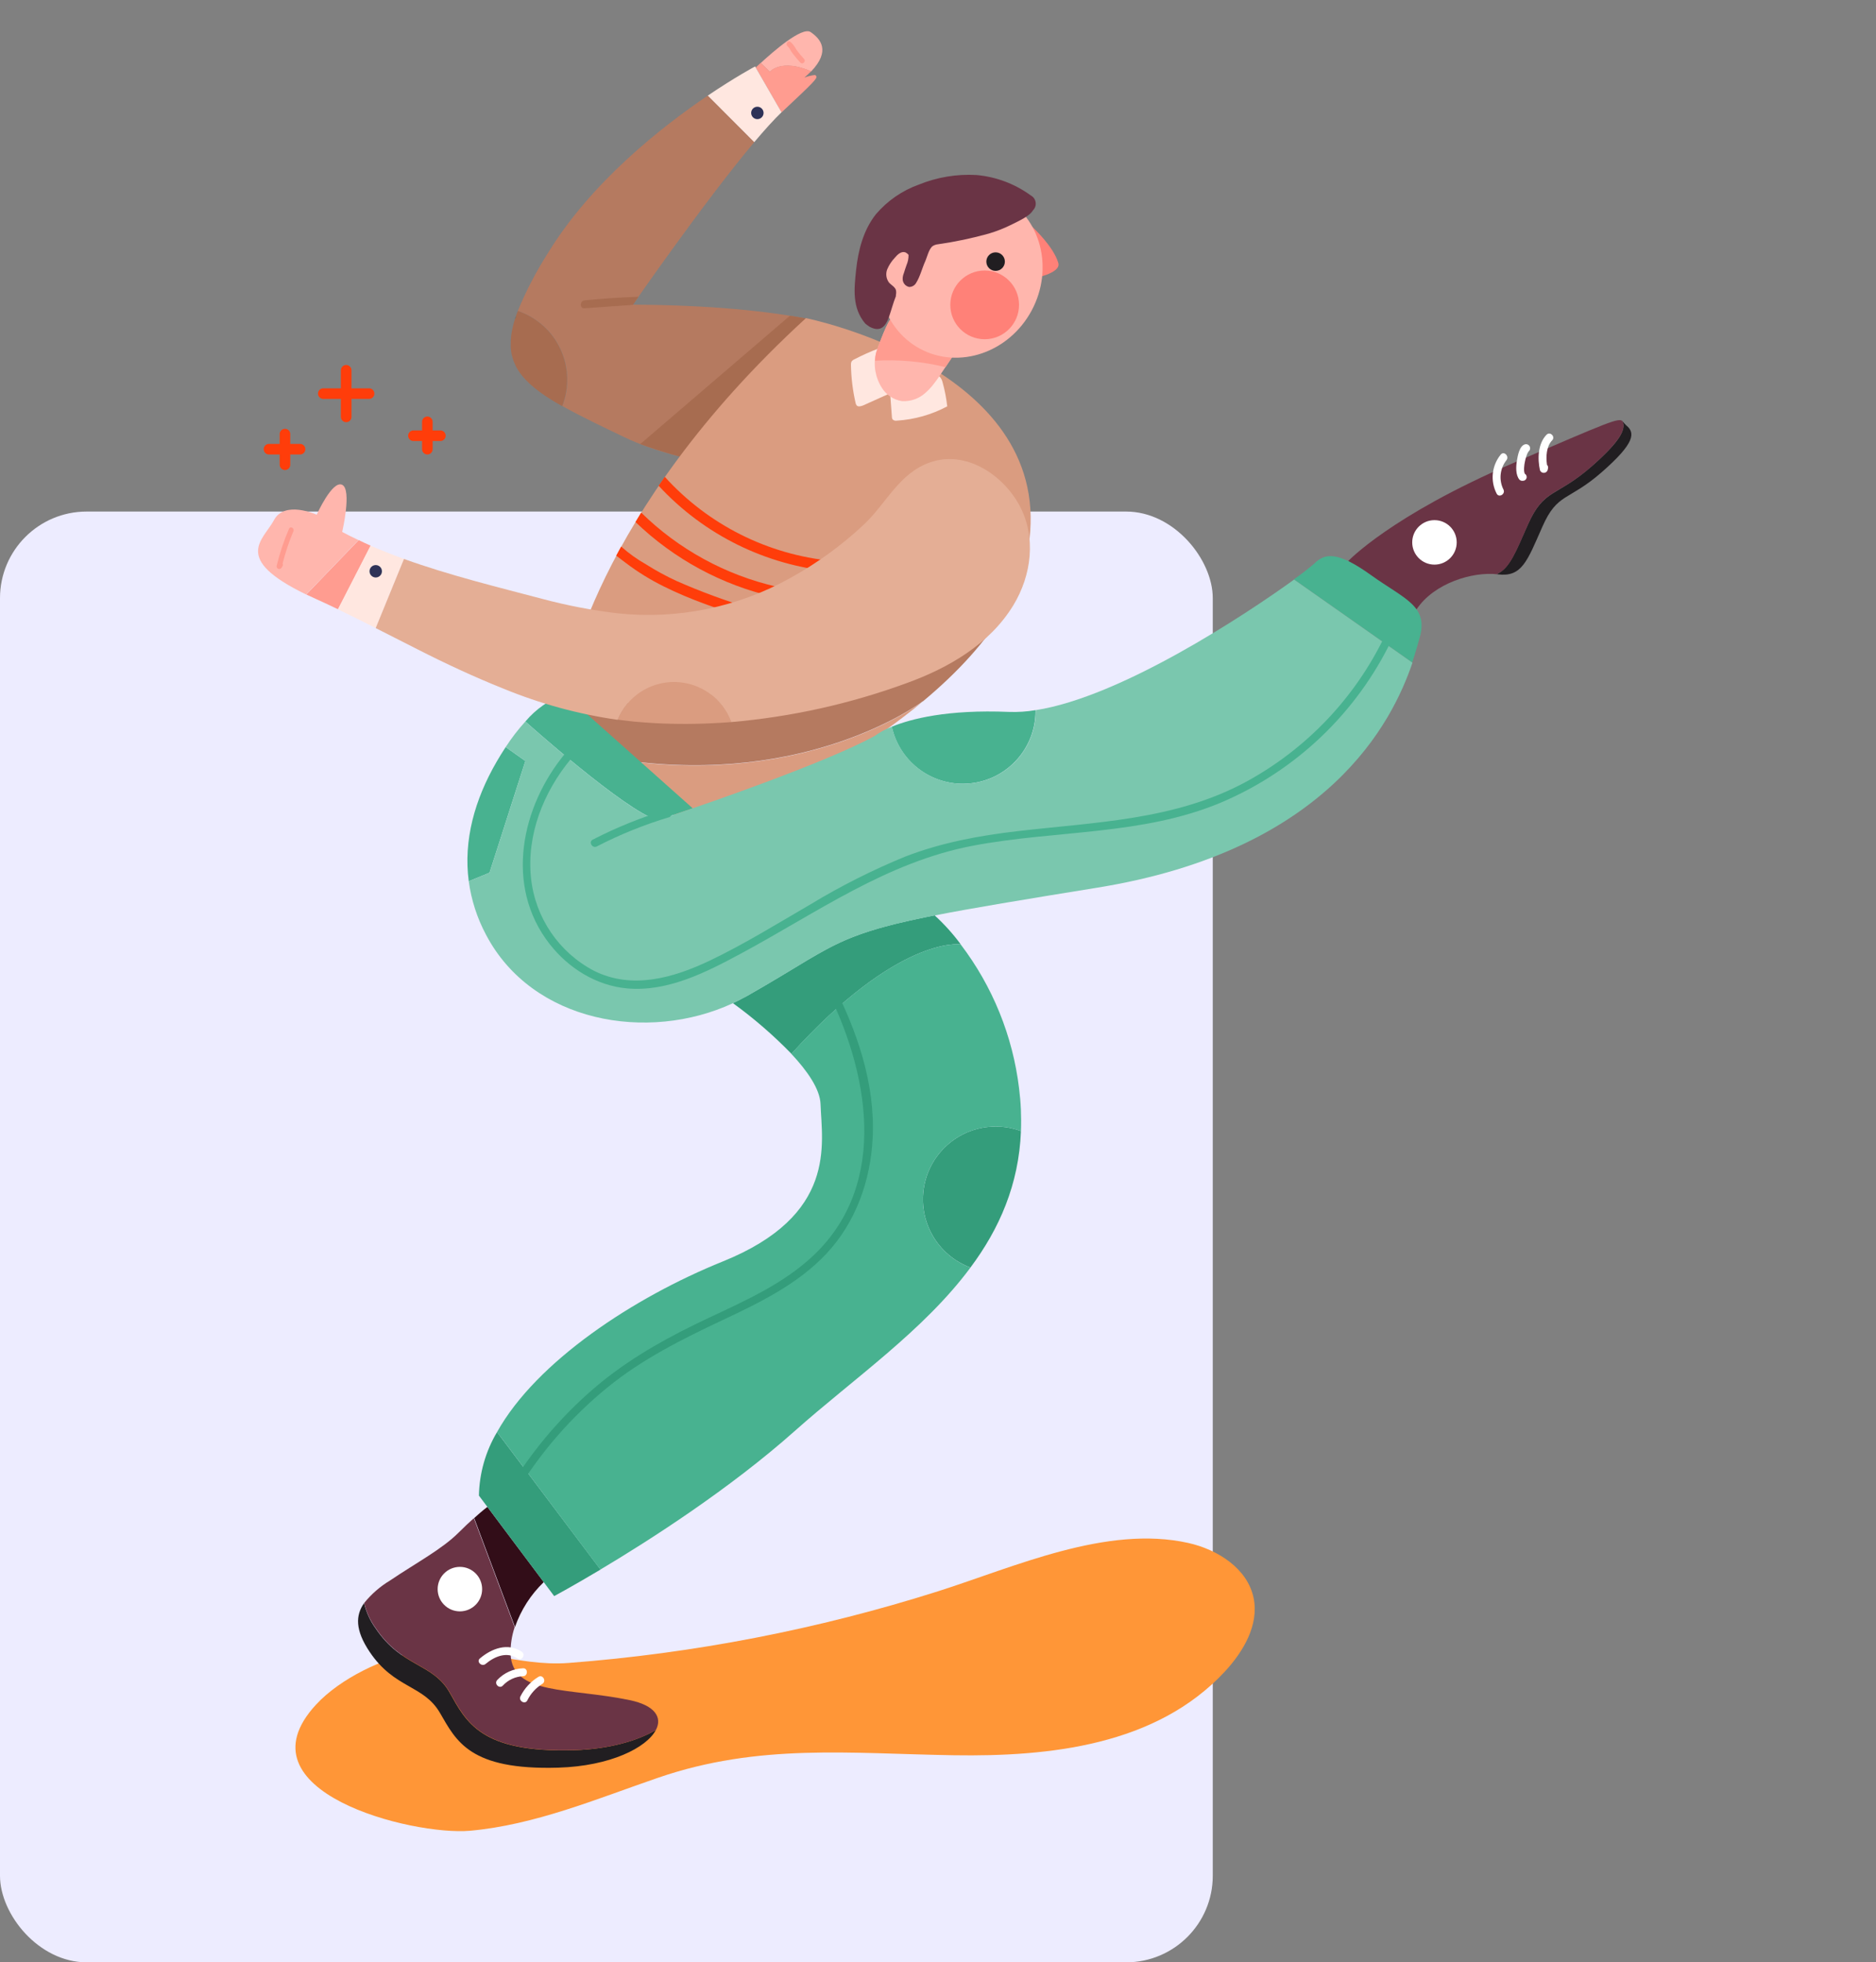 <svg width="693" height="725" viewBox="0 0 693 725" fill="none" xmlns="http://www.w3.org/2000/svg">
    <rect x="0" y="0" width="693" height="725" fill="#808080" stroke="none"/>
    <rect y="189" width="448" height="536" rx="32" fill="#EDECFF"/>
    <path d="M301.242 27.811L301.529 28.143C301.45 28.019 301.354 27.907 301.242 27.811V27.811Z" fill="#FFB6AD"/>
    <path d="M301.243 27.811C301.187 27.763 301.119 27.732 301.046 27.72L301.243 27.811Z" fill="#FFB6AD"/>
    <path d="M280.963 23.257L284.401 26.544C284.401 26.544 288.517 21.554 299.644 26.393C306.942 18.749 303.082 14.332 299.463 11.859C296.282 9.657 285.32 19.307 280.963 23.333V23.257Z" fill="#FFB6AD"/>
    <path d="M297.006 21.75C295.989 20.68 295.047 19.541 294.186 18.342C293.628 17.264 292.889 16.289 292 15.462C290.959 14.739 289.979 16.427 291.005 17.151C291.475 17.637 291.863 18.197 292.151 18.809C292.497 19.337 292.874 19.85 293.266 20.317C294 21.283 294.786 22.209 295.618 23.091C296.478 24.056 297.865 22.669 297.006 21.75Z" fill="#FF9C90"/>
    <path d="M301.529 28.142L301.243 27.811L301.047 27.72C299.708 27.86 298.394 28.179 297.141 28.67C298.091 27.856 298.921 27.072 299.644 26.318C288.517 21.478 284.401 26.469 284.401 26.469L280.963 23.257V23.257L279.169 24.946L288.698 41.531C300.7 30.284 301.966 28.987 301.529 28.142Z" fill="#FF9C90"/>
    <path d="M278.943 24.539L279.169 24.946L287.552 39.496L288.698 41.471C285.788 44.276 282.35 48.105 278.596 52.553L261.422 35.35C271.735 28.369 278.943 24.539 278.943 24.539Z" fill="#FFE7E0"/>
    <path d="M191.281 114.854C191.025 115.502 190.799 116.15 190.588 116.769C190.467 117.115 190.347 117.477 190.241 117.824C189.7 119.532 189.277 121.275 188.975 123.041L188.839 124.006C188.7 125.187 188.645 126.376 188.673 127.564C188.657 127.835 188.657 128.107 188.673 128.378C188.689 128.782 188.73 129.185 188.794 129.585C188.823 129.883 188.868 130.18 188.929 130.474C188.929 130.791 189.065 131.122 189.14 131.454C189.216 131.786 189.261 131.967 189.336 132.208L189.427 132.464C189.517 132.766 189.608 133.052 189.713 133.339V133.339C189.804 133.595 189.924 133.867 190.03 134.123C190.084 134.219 190.13 134.32 190.166 134.424C190.256 134.636 190.362 134.847 190.467 135.043V135.148C190.618 135.45 190.784 135.736 190.95 136.038L191.462 136.882L191.794 137.365L192.141 137.862L192.261 138.013C192.427 138.254 192.608 138.48 192.789 138.722L193 138.963C193.151 139.144 193.302 139.34 193.468 139.506C193.56 139.628 193.661 139.744 193.769 139.852C193.98 140.094 194.191 140.32 194.418 140.546C194.644 140.772 195.021 141.164 195.352 141.466C195.684 141.767 195.971 142.054 196.302 142.34C197.945 143.766 199.678 145.085 201.489 146.291L202.318 146.848C202.861 147.195 203.449 147.572 204.052 147.934C204.369 148.145 204.716 148.341 205.062 148.552L207.656 150.06C210.326 143.23 210.088 135.606 206.995 128.956C203.902 122.307 198.225 117.212 191.281 114.854V114.854Z" fill="#A76C50"/>
    <path d="M190.316 117.824C190.422 117.477 190.542 117.115 190.663 116.769C190.467 117.131 190.316 117.477 190.316 117.824Z" fill="#00727F"/>
    <path d="M188.809 123.991L188.944 123.026L188.809 123.991Z" fill="#00727F"/>
    <path d="M233.801 112.562C233.801 112.562 259.855 74.868 278.596 52.553L261.423 35.35C244.264 46.959 218.421 67.329 202.469 93.398C198.112 100.205 194.368 107.385 191.282 114.854C198.231 117.194 203.921 122.274 207.03 128.915C210.14 135.555 210.399 143.179 207.746 150.015C211.244 152.005 215.285 154.056 219.703 156.242C223.095 157.915 226.774 159.68 230.74 161.564C241.912 167.022 256.764 169.993 259.629 170.807L289.075 130.233L299.464 117.99C283.903 114.974 262.689 112.698 233.801 112.562Z" fill="#B57A60"/>
    <path d="M289.075 130.233L299.463 117.99C297.126 117.538 294.638 117.1 292.045 116.678L291.653 116.769L236.514 164.067V164.067C244.084 166.799 251.82 169.05 259.673 170.807L289.075 130.233Z" fill="#A76C50"/>
    <path d="M215.949 113.889C214.079 114.07 214.109 111.13 215.949 110.964C222.583 110.33 229.227 109.883 235.881 109.622L233.831 112.637L215.949 113.889Z" fill="#A76C50"/>
    <ellipse cx="279.772" cy="41.727" rx="2.292" ry="2.292" fill="#2E3257"/>
    <path d="M340.836 259.222C304.318 289.618 255.889 308.405 255.889 308.405L230.92 281.009C297.925 290.282 338.68 260.82 340.836 259.222Z" fill="#DA9C80"/>
    <path d="M380.294 199.288C379.133 208.08 376.221 216.55 371.73 224.197L371.504 224.076L208.561 256.357C208.937 253.734 218.904 189.744 297.714 117.538C297.714 117.538 387.833 135.555 380.294 199.288Z" fill="#DA9C80"/>
    <path d="M208.545 256.448L209.917 257.955C208.409 257.639 207.083 257.307 205.741 256.915L208.56 256.357C208.552 256.387 208.547 256.417 208.545 256.448V256.448Z" fill="#DA9C80"/>
    <path d="M371.534 224.061C371.534 224.061 262.297 269.038 209.917 257.955L208.545 256.448C208.542 256.418 208.542 256.387 208.545 256.357L371.534 224.061Z" fill="#DA9C80"/>
    <path d="M371.534 224.061L371.761 224.182C364.493 236.998 353.396 248.743 340.927 259.132H340.836C338.68 260.73 297.925 290.191 230.921 280.919L209.917 257.955C262.297 269.038 371.534 224.061 371.534 224.061Z" fill="#B57A60"/>
    <path d="M234.75 192.865C248.969 206.569 266.657 216.135 285.909 220.533C288.366 221.106 289.407 217.336 286.949 216.779C268.037 212.454 250.693 202.971 236.846 189.383C236.138 190.589 235.429 191.735 234.75 192.865Z" fill="#FF3D0A"/>
    <path d="M231.267 208.049C235.617 211.35 240.272 214.228 245.169 216.643C255.045 221.603 265.599 225.071 276.093 228.464C278.491 229.248 279.516 225.448 277.134 224.694C267.888 221.922 258.824 218.578 249.994 214.683C246.082 212.881 242.294 210.821 238.656 208.516C235.361 206.658 232.277 204.449 229.458 201.927C228.825 203.058 228.222 204.174 227.634 205.274C228.885 206.284 230.152 207.189 231.267 208.049Z" fill="#FF3D0A"/>
    <path d="M307.394 211.14C309.897 211.381 309.882 207.461 307.394 207.234C283.638 204.944 261.593 193.867 245.576 176.175L243.299 179.461C260.022 197.569 282.852 208.853 307.394 211.14Z" fill="#FF3D0A"/>
    <path fill-rule="evenodd" clip-rule="evenodd" d="M116.708 629.83C87.125 661.9 152.276 678.259 173.626 676.389C197.674 674.218 220.366 664.614 243.148 656.788C280.36 644.003 314.013 647.893 352.431 648.496C387.652 649.038 427.035 644.907 452.38 617.662C459.301 610.214 465.136 600.338 463.086 590.387C460.839 579.501 449.832 572.489 438.961 570.062C408.806 563.322 374.746 578.943 346.415 587.944C302.137 601.982 256.384 610.856 210.068 614.39C190.859 615.898 172.827 607.017 153.557 610.41C142.068 612.445 125.845 619.909 116.708 629.83Z" fill="#FF9637"/>
    <path d="M569.744 194.629C564.136 207.34 562.206 213.311 553.295 212.195H553.144V211.984C557.667 209.843 560.004 203.751 564.362 193.891C570.393 180.321 574.795 183.864 588.034 172.224C598.482 163.042 600.684 158.654 599.372 155.639C599.788 156.173 600.242 156.676 600.729 157.146C604.091 159.875 604.091 163.6 591.682 174.456C579.274 185.311 575.338 181.919 569.744 194.629Z" fill="#211E21"/>
    <path d="M242.274 639.163V639.163C238.897 645.676 225.448 652.506 206.239 653.079C173.415 654.059 168.545 643.203 162.514 632.83C156.483 622.457 145.732 623.949 136.595 610.364C131.122 602.238 131.333 596.795 134.499 592.271C135.291 595.669 136.758 598.874 138.812 601.695C148.416 615.973 159.92 614.42 166.087 625.321C172.254 636.222 177.516 647.666 212.059 646.626C224.995 646.234 235.55 643.128 242.274 639.163Z" fill="#211E21"/>
    <path d="M180.049 556.733L200.871 584.521C196.069 589.134 192.427 594.817 190.241 601.107L175.164 560.865C178.134 558.151 180.049 556.733 180.049 556.733Z" fill="#320D18"/>
    <path d="M232.669 628.141C241.987 630.086 244.732 634.534 242.289 639.163V639.163C235.549 643.128 224.995 646.234 212.119 646.596C177.576 647.636 172.374 636.207 166.147 625.291C159.92 614.375 148.476 615.943 138.872 601.665C136.807 598.846 135.33 595.642 134.529 592.241C137.187 588.948 140.402 586.146 144.028 583.964C153.904 577.299 163.282 572.369 169.449 566.202C171.56 564.091 173.46 562.312 175.043 560.91L190.12 601.152C189.044 604.362 188.534 607.734 188.613 611.118C189.231 626.407 210.204 623.452 232.669 628.141Z" fill="#6A3445"/>
    <path d="M599.402 155.624C600.714 158.534 598.513 162.966 588.064 172.209C574.826 183.849 570.408 180.23 564.392 193.876C560.035 203.782 557.773 209.873 553.174 211.969V212.18C544.203 211.124 529.819 215.301 523.276 225.131L498.036 207.295C498.036 207.295 513.716 190.528 558.919 171.108C594.668 155.714 597.94 154.237 599.402 155.624Z" fill="#6A3445"/>
    <ellipse cx="529.895" cy="200.389" rx="8.217" ry="8.217" fill="white"/>
    <ellipse cx="169.886" cy="587.115" rx="8.217" ry="8.217" fill="white"/>
    <path d="M192.714 610.229C187.542 606.806 181.662 609.038 177.32 612.686C175.812 613.893 177.953 615.958 179.385 614.752C182.763 611.933 187.21 610.093 191.236 612.762C192.804 613.802 194.282 611.269 192.714 610.229Z" fill="white"/>
    <path d="M193.211 616.365C189.589 616.499 186.166 618.053 183.682 620.693C182.386 622.065 184.451 624.13 185.748 622.758C187.696 620.641 190.411 619.392 193.287 619.29C195.081 619.2 195.096 616.275 193.211 616.365Z" fill="white"/>
    <path d="M198.881 619.531C196.046 621.264 193.753 623.755 192.262 626.724C191.417 628.397 193.95 629.89 194.795 628.231C196.033 625.706 197.962 623.583 200.358 622.11C201.957 621.069 200.494 618.536 198.881 619.531Z" fill="white"/>
    <path d="M554.366 167.957C551.043 172.029 550.451 177.684 552.858 182.356C553.687 184.045 556.22 182.552 555.376 180.848C553.609 177.318 554.05 173.083 556.507 169.993C557.607 168.56 555.557 166.48 554.366 167.957Z" fill="white"/>
    <path d="M563.291 164.173C561.256 164.776 560.653 168.379 560.351 170.204C560.004 172.315 559.808 175.481 561.301 177.23C561.68 177.598 562.223 177.741 562.733 177.607H562.884C563.438 177.477 563.859 177.024 563.948 176.462C564.037 175.9 563.778 175.339 563.291 175.044C562.718 174.094 563.095 171.531 563.291 170.671C563.414 169.985 563.59 169.309 563.819 168.651C563.912 168.312 564.028 167.979 564.166 167.656C564.339 167.4 564.486 167.127 564.603 166.842C565.201 166.412 565.4 165.613 565.076 164.952C564.751 164.292 563.997 163.962 563.291 164.173V164.173Z" fill="white"/>
    <path d="M573.363 162.695C574.69 161.338 572.609 159.273 571.297 160.614C568.071 163.916 567.935 169.495 568.87 173.732C569.092 174.318 569.653 174.705 570.28 174.705C570.906 174.705 571.467 174.318 571.689 173.732C571.689 173.521 571.795 173.295 571.84 173.069C571.958 172.586 571.815 172.077 571.463 171.727C571.026 168.696 571.237 164.881 573.363 162.695Z" fill="white"/>
    <path d="M183.607 529.096L221.829 579.893C211.44 586.09 204.716 589.693 204.716 589.693L176.913 552.557C177.078 544.289 179.385 536.206 183.607 529.096V529.096Z" fill="#349D7B"/>
    <path d="M367.795 416.21C370.986 416.205 374.152 416.771 377.143 417.884C376.374 437.696 369.107 454.07 358.492 468.303C346.291 463.784 339.077 451.176 341.365 438.367C343.652 425.559 354.784 416.227 367.795 416.21V416.21Z" fill="#349D7B"/>
    <path d="M354.919 348.919C354.301 348.828 331.714 345.903 292.362 389.342C285.699 382.482 278.454 376.211 270.71 370.6V370.6C271.585 370.208 272.459 369.786 273.319 369.334C273.696 369.153 274.058 368.957 274.42 368.746C274.781 368.535 275.385 368.233 275.927 367.962C285.155 362.715 291.714 358.629 297.292 355.296L298.514 354.558C300.926 353.14 303.173 351.844 305.404 350.652C306.324 350.155 307.243 349.672 308.178 349.22C311.113 347.751 314.134 346.462 317.225 345.36L318.16 345.013C320.195 344.305 322.366 343.611 324.764 342.918L326.181 342.526C327.493 342.164 328.88 341.802 330.357 341.425L331.549 341.139L335.966 340.113L338.002 339.676C340.248 339.178 342.646 338.681 345.239 338.168C348.809 341.427 352.051 345.028 354.919 348.919Z" fill="#349D7B"/>
    <path d="M376.45 402.097C377.114 407.331 377.346 412.611 377.143 417.884C368.134 414.552 358.031 416.28 350.642 422.416C343.252 428.553 339.697 438.165 341.316 447.633C342.935 457.102 349.483 464.987 358.492 468.318C341.213 491.628 315.054 509.571 293.658 528.629C269.534 550.099 240.042 569.006 221.783 579.892L183.607 529.096C198.172 502.997 234.132 479.34 266.926 466.087C309.369 448.989 303.625 422.618 303.112 407.963C302.931 402.354 298.167 395.584 292.316 389.342C331.669 345.918 354.255 348.828 354.873 348.919V348.919C366.669 364.409 374.118 382.767 376.45 402.097Z" fill="#48B290"/>
    <path d="M307.409 362.941C306.55 361.252 304.017 362.73 304.876 364.449C320.738 395.312 328.744 436.927 300.654 463.689C289.557 474.244 275.264 480.576 261.558 487.014C247.852 493.453 234.418 500.75 222.356 510.475C208.891 521.471 197.394 534.676 188.356 549.526C188.13 550.199 188.404 550.939 189.014 551.303C189.624 551.666 190.406 551.554 190.889 551.034C199.808 536.393 211.158 523.381 224.452 512.556C237.434 502.002 252.104 494.704 267.152 487.618C280.812 481.195 294.834 474.334 305.298 463.162C316.154 451.567 321.612 436.112 322.366 420.402C323.346 400.183 316.501 380.642 307.409 362.941Z" fill="#349D7B"/>
    <path d="M255.889 298.635L242.922 303.053C230.86 299.555 194.071 266.565 194.071 266.565C197.932 261.99 202.922 258.502 208.545 256.448L255.889 298.635Z" fill="#48B290"/>
    <path d="M194.071 281.16L180.833 322.442L173.158 325.579C171.153 310.501 175.33 295.423 183.487 281.371C184.482 279.652 185.597 277.843 186.804 276.003L194.071 281.16Z" fill="#48B290"/>
    <path d="M506.479 212.497C518.918 221.438 527.859 223.775 524.361 235.822C523.818 237.691 523.004 240.782 521.677 244.763V244.763L477.952 214.05C480.561 212.238 483.078 210.295 485.491 208.23C489.381 204.34 494.055 203.571 506.479 212.497Z" fill="#48B290"/>
    <path d="M382.526 262.373V262.72C382.513 276.426 372.187 287.925 358.562 289.407C344.937 290.888 332.38 281.877 329.422 268.495C336.433 265.6 349.913 262.072 372.74 263.022C376.016 263.136 379.294 262.919 382.526 262.373Z" fill="#48B290"/>
    <path d="M194.071 266.565C194.071 266.565 230.8 299.554 242.922 303.052L255.889 298.635C255.889 298.635 304.529 282.17 323.18 271.872C325.111 270.454 327.233 269.317 329.483 268.495C332.441 281.877 344.997 290.888 358.623 289.407C372.248 287.925 382.574 276.425 382.586 262.72V262.373C414.083 257.503 460.01 227.167 478.043 214.125L521.768 244.838V244.838C514.41 266.535 490.874 314.195 405.142 327.991C377.792 332.409 358.99 335.53 345.239 338.229C342.646 338.741 340.248 339.239 338.002 339.736L335.966 340.174L331.548 341.199L330.357 341.485C328.85 341.862 327.493 342.224 326.181 342.586L324.764 342.978C322.366 343.672 320.24 344.365 318.16 345.074L317.225 345.421C314.134 346.523 311.113 347.812 308.178 349.28C307.243 349.733 306.324 350.215 305.404 350.713C303.172 351.904 300.881 353.201 298.513 354.618L297.292 355.357C291.713 358.689 285.155 362.775 275.927 368.022C275.445 368.293 274.962 368.565 274.419 368.806C273.877 369.047 273.681 369.213 273.319 369.394C272.459 369.831 271.585 370.253 270.71 370.66V370.66C239.319 385.21 196.604 377.853 179.551 345.375C176.255 339.211 174.09 332.506 173.158 325.578L180.833 322.442L194.071 281.16L186.803 276.003C188.968 272.667 191.399 269.511 194.071 266.565Z" fill="#7AC7AE"/>
    <path d="M246.586 299.072C237.056 301.929 227.809 305.659 218.964 310.214C217.29 311.089 218.828 313.577 220.472 312.717C229.073 308.281 238.068 304.651 247.34 301.876C247.922 301.531 248.202 300.841 248.027 300.188C247.851 299.535 247.262 299.079 246.586 299.072Z" fill="#48B290"/>
    <path d="M511.59 234.887C500.568 257.845 482.587 276.744 460.206 288.895C434.016 303.053 404.675 303.716 375.771 307.093C361.643 308.737 347.682 311.33 334.368 316.487C322.267 321.448 310.571 327.346 299.388 334.128C287.145 341.244 275.083 348.738 262.297 354.859C248.848 361.282 233.469 365.745 219.371 358.644C206.425 351.835 197.723 339.023 196.167 324.478C194.448 308.481 200.765 292.634 210.852 280.436C212.059 278.928 209.993 276.908 208.787 278.371C192.503 297.971 186.276 327.358 203.027 348.768C209.978 357.679 220.2 364.117 231.584 365.172C246.526 366.544 260.85 359.232 273.605 352.356C301.65 337.279 327.523 318.492 359.457 312.446C389.974 306.641 421.969 308.737 451.084 296.494C478.688 284.779 501.089 263.423 514.108 236.41C514.922 234.615 512.404 233.183 511.59 234.887Z" fill="#48B290"/>
    <path d="M136.942 201.61L124.88 225.116C122.156 223.789 119.407 222.503 116.632 221.256C115.471 220.729 114.31 220.201 113.149 219.643L132.509 199.545C133.941 200.268 135.434 200.932 136.942 201.61Z" fill="#FF9C90"/>
    <path d="M132.449 199.545L113.089 219.643C85.512 206.27 97.258 199.575 101.208 192.157C105.158 184.739 116.994 190.167 116.994 190.167C116.994 190.167 122.739 177.32 126.403 179.115C130.066 180.909 126.403 196.529 126.403 196.529C128.393 197.585 130.413 198.595 132.449 199.545Z" fill="#FFB6AD"/>
    <path d="M106.741 195.413C104.847 199.799 103.334 204.339 102.218 208.983C102.082 209.46 102.323 209.964 102.781 210.156C103.238 210.349 103.767 210.169 104.012 209.737L104.389 209.119C104.54 208.847 104.54 208.517 104.389 208.245C105.402 204.183 106.727 200.205 108.355 196.348C108.898 195.172 107.239 194.177 106.741 195.413Z" fill="#FF9C90"/>
    <path d="M149.245 206.511L138.796 232.052C134.152 229.7 129.508 227.363 124.819 225.116L136.881 201.61C140.967 203.374 145.084 204.988 149.245 206.511Z" fill="#FFE7E0"/>
    <path d="M270.122 266.776L268.614 266.881L266.036 267.062H265.84C257.958 267.547 250.055 267.588 242.168 267.183V267.183C239.484 267.032 236.801 266.836 234.117 266.595L231.388 266.278L228.93 265.977L228.176 265.886C231.69 257.279 240.139 251.723 249.434 251.907C258.729 252.091 266.951 257.976 270.122 266.716V266.776Z" fill="#DA9C80"/>
    <path d="M376.555 186.669C382.888 198.384 381.078 212.496 374.339 223.609C365.594 237.993 350.411 246.768 334.941 252.377C314.066 260.038 292.263 264.88 270.107 266.776C266.936 258.037 258.714 252.151 249.419 251.967C240.124 251.783 231.675 257.34 228.161 265.947C213.692 263.87 199.537 260.006 186.019 254.442C175.239 250.145 164.579 245.17 154.13 239.847C149.004 237.264 143.888 234.666 138.781 232.052L149.23 206.511C165.981 212.542 183.622 216.854 200.494 221.302C209.617 223.738 218.904 225.512 228.282 226.609C250.37 228.931 272.634 224.354 292.015 213.507C301.786 208.113 310.852 201.529 319.004 193.906C327.357 186.126 332.076 174.802 343.626 170.807C356.758 166.269 370.388 175.3 376.555 186.669Z" fill="#E4AE95"/>
    <ellipse cx="138.796" cy="211.064" rx="2.292" ry="2.292" fill="#2E3257"/>
    <path d="M324.507 128.755C321.481 129.918 318.521 131.247 315.642 132.736C315.185 132.914 314.795 133.23 314.526 133.641C314.375 134.008 314.313 134.406 314.345 134.801C314.424 139.511 314.99 144.2 316.034 148.794C316.089 149.17 316.246 149.524 316.486 149.819C317.074 150.392 317.994 150.09 318.778 149.819L328.82 145.296L329.468 153.98C329.457 154.345 329.563 154.704 329.77 155.005C330.184 155.364 330.739 155.514 331.277 155.413C337.795 155.008 344.151 153.208 349.913 150.135C349.575 147.077 348.985 144.051 348.149 141.089C347.976 140.381 347.629 139.728 347.139 139.189C346.727 138.839 346.251 138.572 345.737 138.405C338.65 135.45 330.659 133.233 324.507 128.755Z" fill="#FFE7E0"/>
    <path d="M344.108 142.868C345.472 141.206 346.736 139.464 347.893 137.651L353.155 129.826L329.619 117.568C328.382 116.92 323.934 129.238 323.588 130.429C322.543 134.829 323.326 139.463 325.759 143.275C327.4 145.93 330.122 147.732 333.207 148.206C336.423 148.392 339.575 147.259 341.937 145.069C342.713 144.389 343.438 143.653 344.108 142.868Z" fill="#FFB6AD"/>
    <path d="M323.618 130.429C323.411 131.367 323.28 132.32 323.226 133.279C331.975 132.764 340.752 133.562 349.265 135.646L353.155 129.826L329.618 117.568C328.352 116.92 323.904 129.238 323.618 130.429Z" fill="#FF9C90"/>
    <path d="M381.094 83.568C382.119 84.593 389.13 91.107 390.939 97.138C392.131 101.103 381.139 102.973 381.139 102.973L381.094 83.568Z" fill="#FF8178"/>
    <ellipse cx="354.983" cy="100.723" rx="31.934" ry="29.628" transform="rotate(-61.76 354.983 100.723)" fill="#FFB6AD"/>
    <ellipse cx="363.739" cy="112.637" rx="12.695" ry="12.695" fill="#FF8178"/>
    <ellipse cx="367.78" cy="96.655" rx="3.423" ry="3.423" fill="#211E21"/>
    <path d="M380.762 72.199C374.885 67.915 367.953 65.309 360.709 64.661C353.437 64.247 346.165 65.458 339.419 68.204C333.257 70.409 327.782 74.194 323.542 79.18C318.914 85.046 317.029 92.449 316.245 99.761C315.506 106.787 314.737 113.738 319.622 119.543C320.154 119.985 320.713 120.393 321.296 120.764C325.186 122.785 327.101 120.764 328.428 116.965C329.317 114.462 329.935 111.914 330.945 109.426V109.034C331.089 108.404 331.089 107.749 330.945 107.119C330.538 105.928 329.227 105.34 328.397 104.39C327.356 102.988 327.106 101.15 327.734 99.52C328.403 97.935 329.353 96.485 330.538 95.238C331.518 94.047 332.921 92.735 334.398 93.218C334.67 93.308 335.574 93.941 335.62 94.213C335.642 95.483 335.39 96.743 334.881 97.907C334.564 98.917 334.157 99.882 333.886 100.922C333.608 101.581 333.459 102.288 333.448 103.003C333.415 104.445 334.407 105.709 335.816 106.018C336.897 106.037 337.9 105.457 338.424 104.511C339.856 102.264 340.64 99.083 341.741 96.625C342.495 94.982 343.098 91.981 344.545 90.911C345.137 90.537 345.809 90.31 346.506 90.247C352.821 89.343 359.072 88.028 365.217 86.312C368.193 85.431 371.084 84.286 373.856 82.889C375.937 81.834 380.37 79.874 381.531 77.763C382.34 76.997 382.729 75.887 382.577 74.784C382.424 73.68 381.748 72.718 380.762 72.199V72.199Z" fill="#6A3445"/>
    <path d="M136.504 147.376H119.256C118.244 147.287 117.467 146.44 117.467 145.424C117.467 144.408 118.244 143.56 119.256 143.471H136.504C137.516 143.56 138.293 144.408 138.293 145.424C138.293 146.44 137.516 147.287 136.504 147.376V147.376Z" fill="#FF3D0A"/>
    <path d="M127.88 155.985C126.803 155.986 125.928 155.117 125.92 154.04V136.807C125.92 135.724 126.797 134.847 127.88 134.847C128.963 134.847 129.84 135.724 129.84 136.807V154.04C129.832 155.117 128.957 155.986 127.88 155.985Z" fill="#FF3D0A"/>
    <path d="M111.008 167.912H99.534C98.796 167.977 98.084 167.62 97.694 166.989C97.305 166.358 97.305 165.561 97.694 164.93C98.084 164.299 98.796 163.942 99.534 164.007H111.008C112.02 164.096 112.797 164.943 112.797 165.959C112.797 166.975 112.02 167.823 111.008 167.912V167.912Z" fill="#FF3D0A"/>
    <path d="M105.264 173.657C104.187 173.648 103.319 172.773 103.319 171.696V160.222C103.408 159.21 104.255 158.434 105.271 158.434C106.287 158.434 107.135 159.21 107.224 160.222V171.696C107.224 172.779 106.346 173.657 105.264 173.657V173.657Z" fill="#FF3D0A"/>
    <path d="M162.845 162.936H152.894C152.155 163.001 151.444 162.644 151.054 162.013C150.665 161.382 150.665 160.585 151.054 159.955C151.444 159.324 152.155 158.966 152.894 159.031H162.845C163.857 159.12 164.634 159.968 164.634 160.984C164.634 162 163.857 162.847 162.845 162.936V162.936Z" fill="#FF3D0A"/>
    <path d="M157.87 167.912C156.793 167.912 155.918 167.043 155.909 165.967V156.016C155.844 155.277 156.202 154.565 156.833 154.176C157.464 153.786 158.26 153.786 158.891 154.176C159.522 154.565 159.879 155.277 159.815 156.016V165.967C159.815 167.041 158.944 167.912 157.87 167.912V167.912Z" fill="#FF3D0A"/>
    </svg>